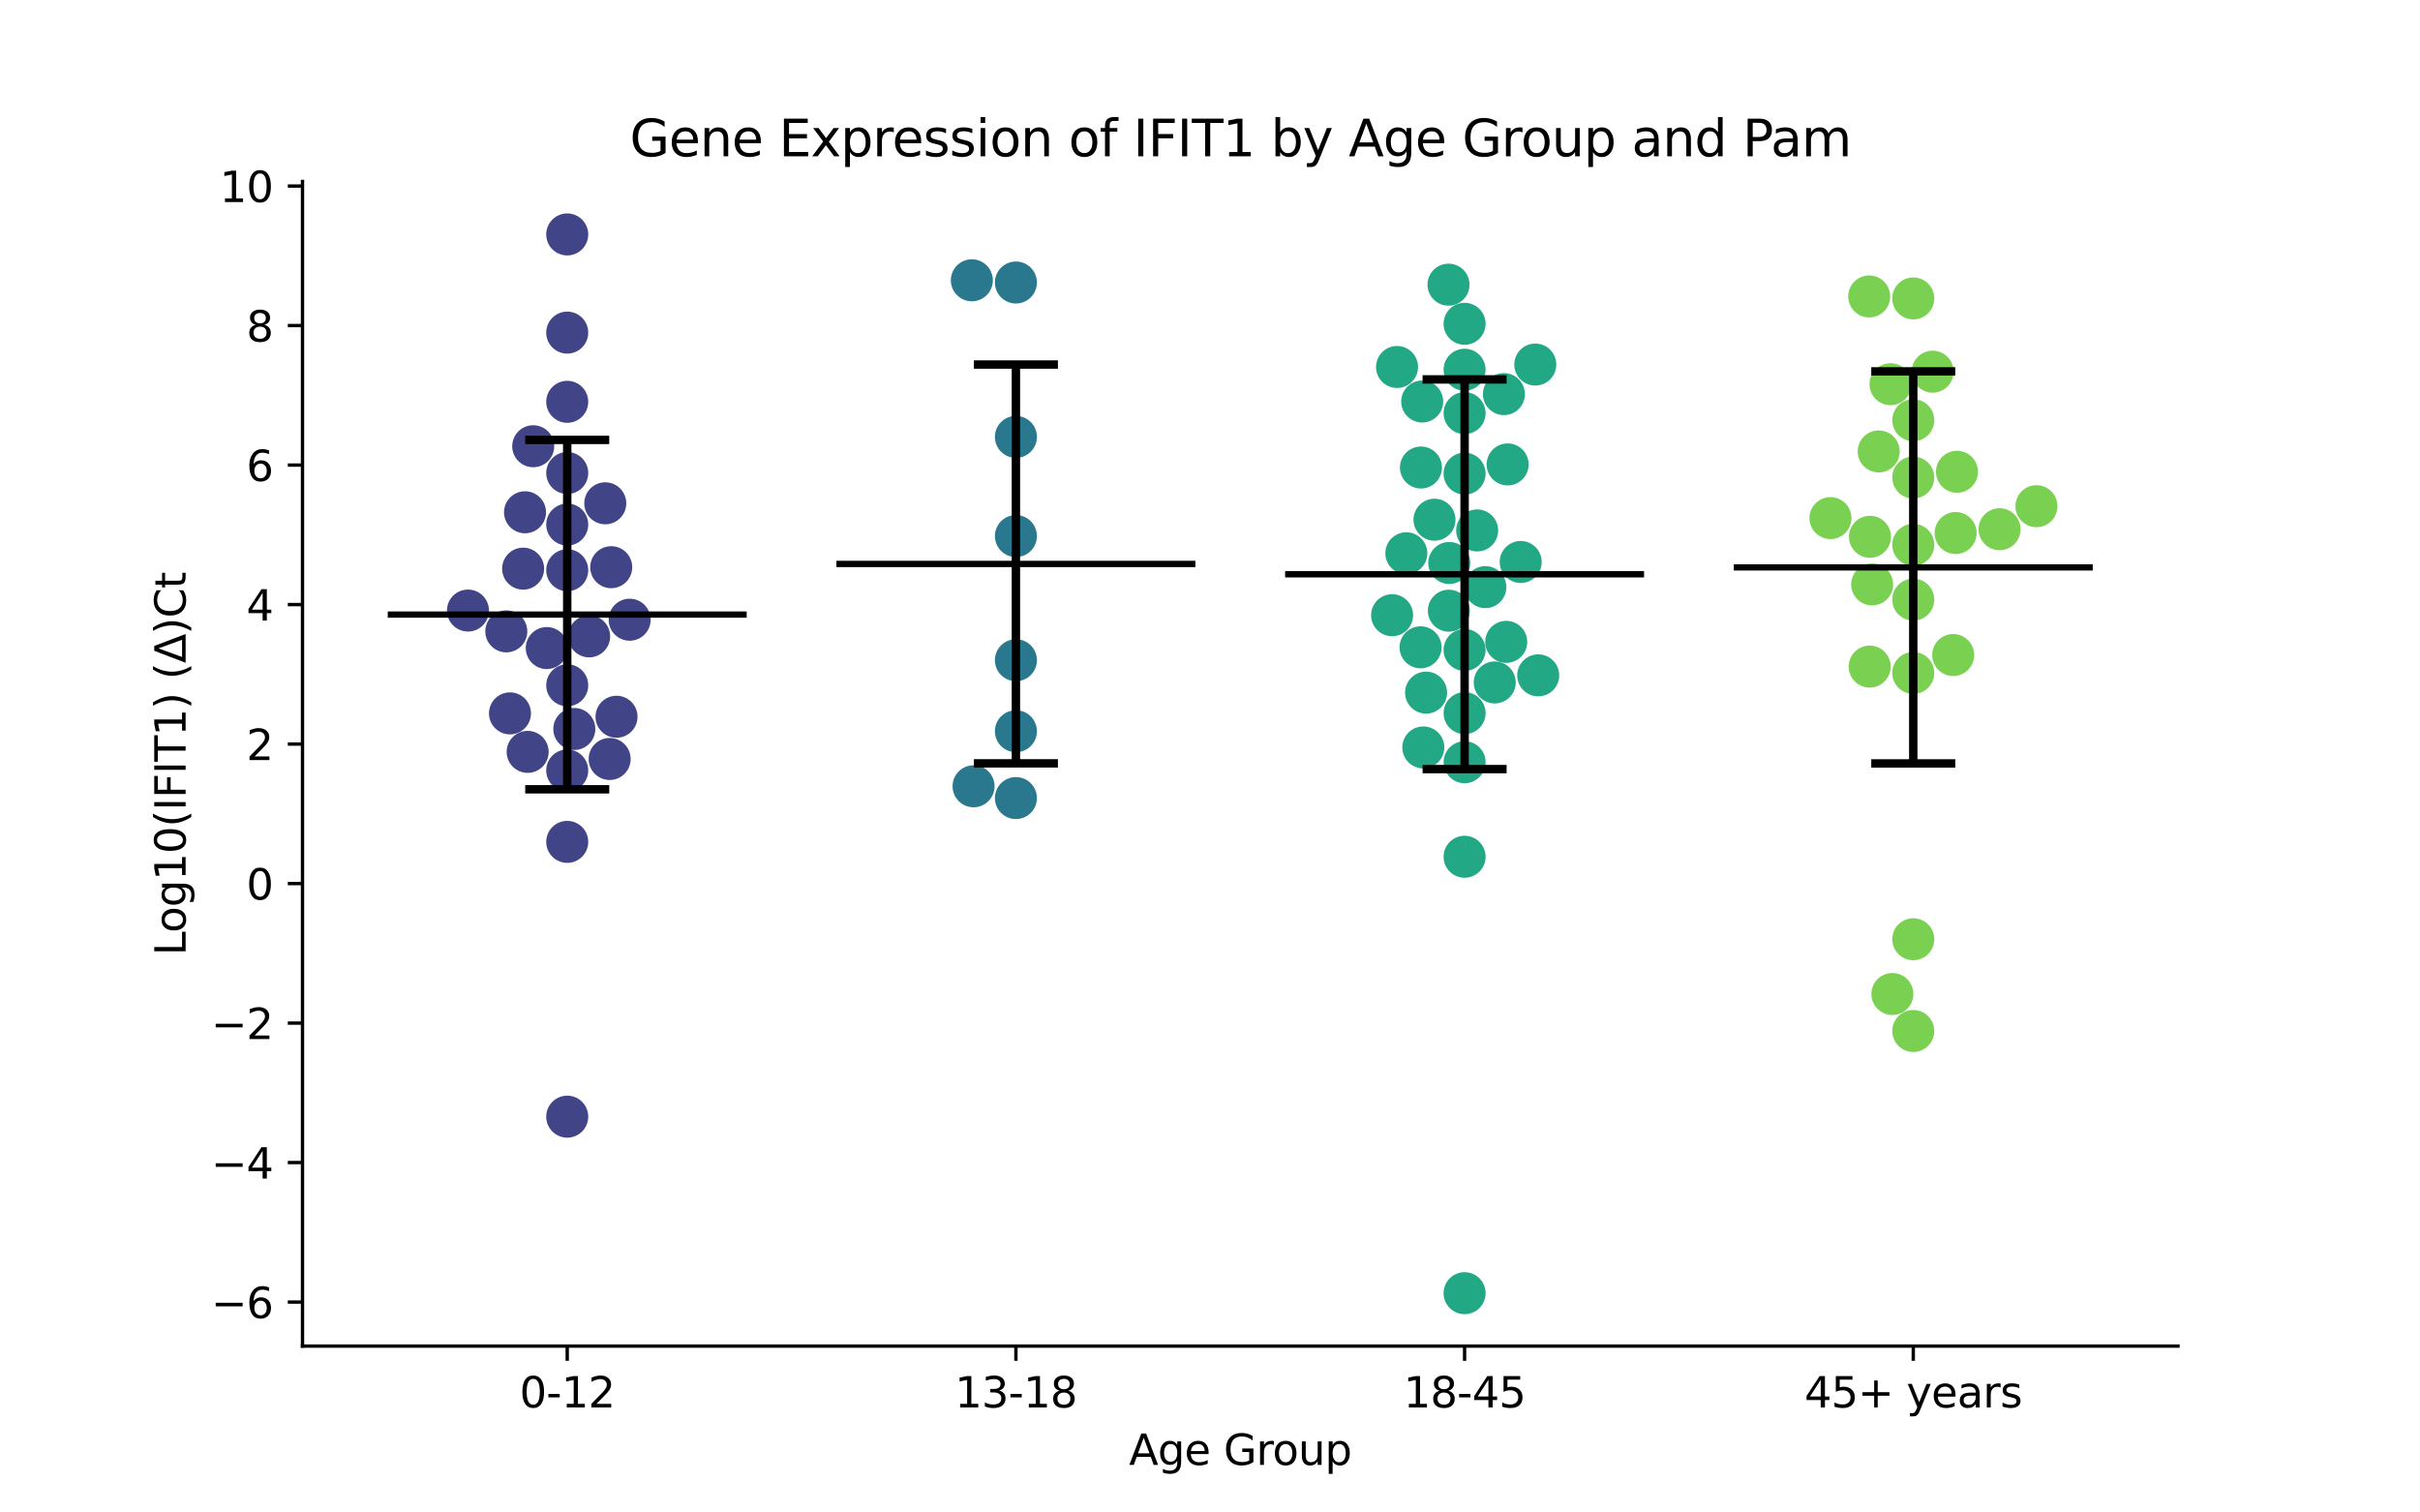 <?xml version="1.0" encoding="utf-8" standalone="no"?>
<!DOCTYPE svg PUBLIC "-//W3C//DTD SVG 1.1//EN"
  "http://www.w3.org/Graphics/SVG/1.1/DTD/svg11.dtd">
<svg xmlns:xlink="http://www.w3.org/1999/xlink" width="576pt" height="360pt" viewBox="0 0 576 360" xmlns="http://www.w3.org/2000/svg" version="1.1">
 <defs>
  <style type="text/css">*{stroke-linejoin: round; stroke-linecap: butt}</style>
 </defs>
 <g id="figure_1">
  <g id="patch_1">
   <path d="M 0 360 
L 576 360 
L 576 0 
L 0 0 
z
" style="fill: #ffffff"/>
  </g>
  <g id="axes_1">
   <g id="patch_2">
    <path d="M 72 320.4 
L 518.4 320.4 
L 518.4 43.2 
L 72 43.2 
z
" style="fill: #ffffff"/>
   </g>
   <g id="PathCollection_1">
    <defs>
     <path id="C0_0_eb5be0bd75" d="M 0 5 
C 1.326 5 2.598 4.473 3.536 3.536 
C 4.473 2.598 5 1.326 5 -0 
C 5 -1.326 4.473 -2.598 3.536 -3.536 
C 2.598 -4.473 1.326 -5 0 -5 
C -1.326 -5 -2.598 -4.473 -3.536 -3.536 
C -4.473 -2.598 -5 -1.326 -5 0 
C -5 1.326 -4.473 2.598 -3.536 3.536 
C -2.598 4.473 -1.326 5 0 5 
z
"/>
    </defs>
    <g clip-path="url(#pae07c36c32)">
     <use xlink:href="#C0_0_eb5be0bd75" x="135.009" y="55.8" style="fill: #414487"/>
    </g>
    <g clip-path="url(#pae07c36c32)">
     <use xlink:href="#C0_0_eb5be0bd75" x="126.916" y="106.213" style="fill: #414487"/>
    </g>
    <g clip-path="url(#pae07c36c32)">
     <use xlink:href="#C0_0_eb5be0bd75" x="149.867" y="147.505" style="fill: #414487"/>
    </g>
    <g clip-path="url(#pae07c36c32)">
     <use xlink:href="#C0_0_eb5be0bd75" x="125.59" y="178.96" style="fill: #414487"/>
    </g>
    <g clip-path="url(#pae07c36c32)">
     <use xlink:href="#C0_0_eb5be0bd75" x="120.506" y="150.277" style="fill: #414487"/>
    </g>
    <g clip-path="url(#pae07c36c32)">
     <use xlink:href="#C0_0_eb5be0bd75" x="135.009" y="95.64" style="fill: #414487"/>
    </g>
    <g clip-path="url(#pae07c36c32)">
     <use xlink:href="#C0_0_eb5be0bd75" x="144.066" y="119.795" style="fill: #414487"/>
    </g>
    <g clip-path="url(#pae07c36c32)">
     <use xlink:href="#C0_0_eb5be0bd75" x="135.009" y="265.786" style="fill: #414487"/>
    </g>
    <g clip-path="url(#pae07c36c32)">
     <use xlink:href="#C0_0_eb5be0bd75" x="135.009" y="163.112" style="fill: #414487"/>
    </g>
    <g clip-path="url(#pae07c36c32)">
     <use xlink:href="#C0_0_eb5be0bd75" x="130.141" y="154.251" style="fill: #414487"/>
    </g>
    <g clip-path="url(#pae07c36c32)">
     <use xlink:href="#C0_0_eb5be0bd75" x="145.482" y="135.004" style="fill: #414487"/>
    </g>
    <g clip-path="url(#pae07c36c32)">
     <use xlink:href="#C0_0_eb5be0bd75" x="136.696" y="173.511" style="fill: #414487"/>
    </g>
    <g clip-path="url(#pae07c36c32)">
     <use xlink:href="#C0_0_eb5be0bd75" x="135.009" y="112.586" style="fill: #414487"/>
    </g>
    <g clip-path="url(#pae07c36c32)">
     <use xlink:href="#C0_0_eb5be0bd75" x="135.009" y="135.721" style="fill: #414487"/>
    </g>
    <g clip-path="url(#pae07c36c32)">
     <use xlink:href="#C0_0_eb5be0bd75" x="121.382" y="169.798" style="fill: #414487"/>
    </g>
    <g clip-path="url(#pae07c36c32)">
     <use xlink:href="#C0_0_eb5be0bd75" x="124.516" y="135.35" style="fill: #414487"/>
    </g>
    <g clip-path="url(#pae07c36c32)">
     <use xlink:href="#C0_0_eb5be0bd75" x="124.966" y="121.934" style="fill: #414487"/>
    </g>
    <g clip-path="url(#pae07c36c32)">
     <use xlink:href="#C0_0_eb5be0bd75" x="146.741" y="170.598" style="fill: #414487"/>
    </g>
    <g clip-path="url(#pae07c36c32)">
     <use xlink:href="#C0_0_eb5be0bd75" x="135.009" y="124.855" style="fill: #414487"/>
    </g>
    <g clip-path="url(#pae07c36c32)">
     <use xlink:href="#C0_0_eb5be0bd75" x="111.383" y="145.326" style="fill: #414487"/>
    </g>
    <g clip-path="url(#pae07c36c32)">
     <use xlink:href="#C0_0_eb5be0bd75" x="135.009" y="200.383" style="fill: #414487"/>
    </g>
    <g clip-path="url(#pae07c36c32)">
     <use xlink:href="#C0_0_eb5be0bd75" x="140.226" y="151.467" style="fill: #414487"/>
    </g>
    <g clip-path="url(#pae07c36c32)">
     <use xlink:href="#C0_0_eb5be0bd75" x="145.11" y="180.653" style="fill: #414487"/>
    </g>
    <g clip-path="url(#pae07c36c32)">
     <use xlink:href="#C0_0_eb5be0bd75" x="135.009" y="183.381" style="fill: #414487"/>
    </g>
    <g clip-path="url(#pae07c36c32)">
     <use xlink:href="#C0_0_eb5be0bd75" x="135.009" y="79.168" style="fill: #414487"/>
    </g>
   </g>
   <g id="PathCollection_2">
    <defs>
     <path id="C1_0_bfa726b427" d="M 0 5 
C 1.326 5 2.598 4.473 3.536 3.536 
C 4.473 2.598 5 1.326 5 -0 
C 5 -1.326 4.473 -2.598 3.536 -3.536 
C 2.598 -4.473 1.326 -5 0 -5 
C -1.326 -5 -2.598 -4.473 -3.536 -3.536 
C -4.473 -2.598 -5 -1.326 -5 0 
C -5 1.326 -4.473 2.598 -3.536 3.536 
C -2.598 4.473 -1.326 5 0 5 
z
"/>
    </defs>
    <g clip-path="url(#pae07c36c32)">
     <use xlink:href="#C1_0_bfa726b427" x="241.803" y="174.047" style="fill: #2a788e"/>
    </g>
    <g clip-path="url(#pae07c36c32)">
     <use xlink:href="#C1_0_bfa726b427" x="241.803" y="127.593" style="fill: #2a788e"/>
    </g>
    <g clip-path="url(#pae07c36c32)">
     <use xlink:href="#C1_0_bfa726b427" x="241.803" y="157.141" style="fill: #2a788e"/>
    </g>
    <g clip-path="url(#pae07c36c32)">
     <use xlink:href="#C1_0_bfa726b427" x="231.317" y="66.717" style="fill: #2a788e"/>
    </g>
    <g clip-path="url(#pae07c36c32)">
     <use xlink:href="#C1_0_bfa726b427" x="231.726" y="187.148" style="fill: #2a788e"/>
    </g>
    <g clip-path="url(#pae07c36c32)">
     <use xlink:href="#C1_0_bfa726b427" x="241.803" y="189.958" style="fill: #2a788e"/>
    </g>
    <g clip-path="url(#pae07c36c32)">
     <use xlink:href="#C1_0_bfa726b427" x="241.803" y="67.244" style="fill: #2a788e"/>
    </g>
    <g clip-path="url(#pae07c36c32)">
     <use xlink:href="#C1_0_bfa726b427" x="241.803" y="103.988" style="fill: #2a788e"/>
    </g>
   </g>
   <g id="PathCollection_3">
    <defs>
     <path id="C2_0_81d9a8ca04" d="M 0 5 
C 1.326 5 2.598 4.473 3.536 3.536 
C 4.473 2.598 5 1.326 5 -0 
C 5 -1.326 4.473 -2.598 3.536 -3.536 
C 2.598 -4.473 1.326 -5 0 -5 
C -1.326 -5 -2.598 -4.473 -3.536 -3.536 
C -4.473 -2.598 -5 -1.326 -5 0 
C -5 1.326 -4.473 2.598 -3.536 3.536 
C -2.598 4.473 -1.326 5 0 5 
z
"/>
    </defs>
    <g clip-path="url(#pae07c36c32)">
     <use xlink:href="#C2_0_81d9a8ca04" x="338.507" y="95.567" style="fill: #22a884"/>
    </g>
    <g clip-path="url(#pae07c36c32)">
     <use xlink:href="#C2_0_81d9a8ca04" x="341.432" y="123.703" style="fill: #22a884"/>
    </g>
    <g clip-path="url(#pae07c36c32)">
     <use xlink:href="#C2_0_81d9a8ca04" x="358.504" y="152.778" style="fill: #22a884"/>
    </g>
    <g clip-path="url(#pae07c36c32)">
     <use xlink:href="#C2_0_81d9a8ca04" x="357.958" y="93.805" style="fill: #22a884"/>
    </g>
    <g clip-path="url(#pae07c36c32)">
     <use xlink:href="#C2_0_81d9a8ca04" x="365.421" y="86.77" style="fill: #22a884"/>
    </g>
    <g clip-path="url(#pae07c36c32)">
     <use xlink:href="#C2_0_81d9a8ca04" x="338.209" y="111.276" style="fill: #22a884"/>
    </g>
    <g clip-path="url(#pae07c36c32)">
     <use xlink:href="#C2_0_81d9a8ca04" x="353.541" y="139.746" style="fill: #22a884"/>
    </g>
    <g clip-path="url(#pae07c36c32)">
     <use xlink:href="#C2_0_81d9a8ca04" x="332.521" y="87.351" style="fill: #22a884"/>
    </g>
    <g clip-path="url(#pae07c36c32)">
     <use xlink:href="#C2_0_81d9a8ca04" x="344.769" y="67.756" style="fill: #22a884"/>
    </g>
    <g clip-path="url(#pae07c36c32)">
     <use xlink:href="#C2_0_81d9a8ca04" x="339.433" y="164.855" style="fill: #22a884"/>
    </g>
    <g clip-path="url(#pae07c36c32)">
     <use xlink:href="#C2_0_81d9a8ca04" x="338.77" y="177.904" style="fill: #22a884"/>
    </g>
    <g clip-path="url(#pae07c36c32)">
     <use xlink:href="#C2_0_81d9a8ca04" x="344.947" y="134.001" style="fill: #22a884"/>
    </g>
    <g clip-path="url(#pae07c36c32)">
     <use xlink:href="#C2_0_81d9a8ca04" x="361.954" y="133.762" style="fill: #22a884"/>
    </g>
    <g clip-path="url(#pae07c36c32)">
     <use xlink:href="#C2_0_81d9a8ca04" x="348.597" y="169.736" style="fill: #22a884"/>
    </g>
    <g clip-path="url(#pae07c36c32)">
     <use xlink:href="#C2_0_81d9a8ca04" x="358.843" y="110.544" style="fill: #22a884"/>
    </g>
    <g clip-path="url(#pae07c36c32)">
     <use xlink:href="#C2_0_81d9a8ca04" x="348.597" y="98.334" style="fill: #22a884"/>
    </g>
    <g clip-path="url(#pae07c36c32)">
     <use xlink:href="#C2_0_81d9a8ca04" x="348.597" y="181.427" style="fill: #22a884"/>
    </g>
    <g clip-path="url(#pae07c36c32)">
     <use xlink:href="#C2_0_81d9a8ca04" x="338.118" y="154.073" style="fill: #22a884"/>
    </g>
    <g clip-path="url(#pae07c36c32)">
     <use xlink:href="#C2_0_81d9a8ca04" x="351.585" y="126.252" style="fill: #22a884"/>
    </g>
    <g clip-path="url(#pae07c36c32)">
     <use xlink:href="#C2_0_81d9a8ca04" x="344.851" y="145.358" style="fill: #22a884"/>
    </g>
    <g clip-path="url(#pae07c36c32)">
     <use xlink:href="#C2_0_81d9a8ca04" x="331.342" y="146.434" style="fill: #22a884"/>
    </g>
    <g clip-path="url(#pae07c36c32)">
     <use xlink:href="#C2_0_81d9a8ca04" x="348.597" y="112.73" style="fill: #22a884"/>
    </g>
    <g clip-path="url(#pae07c36c32)">
     <use xlink:href="#C2_0_81d9a8ca04" x="348.597" y="88.004" style="fill: #22a884"/>
    </g>
    <g clip-path="url(#pae07c36c32)">
     <use xlink:href="#C2_0_81d9a8ca04" x="334.733" y="131.686" style="fill: #22a884"/>
    </g>
    <g clip-path="url(#pae07c36c32)">
     <use xlink:href="#C2_0_81d9a8ca04" x="348.597" y="154.7" style="fill: #22a884"/>
    </g>
    <g clip-path="url(#pae07c36c32)">
     <use xlink:href="#C2_0_81d9a8ca04" x="355.771" y="162.434" style="fill: #22a884"/>
    </g>
    <g clip-path="url(#pae07c36c32)">
     <use xlink:href="#C2_0_81d9a8ca04" x="348.597" y="307.8" style="fill: #22a884"/>
    </g>
    <g clip-path="url(#pae07c36c32)">
     <use xlink:href="#C2_0_81d9a8ca04" x="366.121" y="160.748" style="fill: #22a884"/>
    </g>
    <g clip-path="url(#pae07c36c32)">
     <use xlink:href="#C2_0_81d9a8ca04" x="348.597" y="77.068" style="fill: #22a884"/>
    </g>
    <g clip-path="url(#pae07c36c32)">
     <use xlink:href="#C2_0_81d9a8ca04" x="348.597" y="203.926" style="fill: #22a884"/>
    </g>
   </g>
   <g id="PathCollection_4">
    <defs>
     <path id="C3_0_d77ca4011f" d="M 0 5 
C 1.326 5 2.598 4.473 3.536 3.536 
C 4.473 2.598 5 1.326 5 -0 
C 5 -1.326 4.473 -2.598 3.536 -3.536 
C 2.598 -4.473 1.326 -5 0 -5 
C -1.326 -5 -2.598 -4.473 -3.536 -3.536 
C -4.473 -2.598 -5 -1.326 -5 0 
C -5 1.326 -4.473 2.598 -3.536 3.536 
C -2.598 4.473 -1.326 5 0 5 
z
"/>
    </defs>
    <g clip-path="url(#pae07c36c32)">
     <use xlink:href="#C3_0_d77ca4011f" x="455.391" y="71.031" style="fill: #7ad151"/>
    </g>
    <g clip-path="url(#pae07c36c32)">
     <use xlink:href="#C3_0_d77ca4011f" x="455.391" y="113.661" style="fill: #7ad151"/>
    </g>
    <g clip-path="url(#pae07c36c32)">
     <use xlink:href="#C3_0_d77ca4011f" x="475.928" y="125.966" style="fill: #7ad151"/>
    </g>
    <g clip-path="url(#pae07c36c32)">
     <use xlink:href="#C3_0_d77ca4011f" x="460.002" y="88.469" style="fill: #7ad151"/>
    </g>
    <g clip-path="url(#pae07c36c32)">
     <use xlink:href="#C3_0_d77ca4011f" x="455.391" y="100.018" style="fill: #7ad151"/>
    </g>
    <g clip-path="url(#pae07c36c32)">
     <use xlink:href="#C3_0_d77ca4011f" x="435.678" y="123.32" style="fill: #7ad151"/>
    </g>
    <g clip-path="url(#pae07c36c32)">
     <use xlink:href="#C3_0_d77ca4011f" x="445.602" y="139.1" style="fill: #7ad151"/>
    </g>
    <g clip-path="url(#pae07c36c32)">
     <use xlink:href="#C3_0_d77ca4011f" x="444.903" y="70.558" style="fill: #7ad151"/>
    </g>
    <g clip-path="url(#pae07c36c32)">
     <use xlink:href="#C3_0_d77ca4011f" x="465.471" y="126.873" style="fill: #7ad151"/>
    </g>
    <g clip-path="url(#pae07c36c32)">
     <use xlink:href="#C3_0_d77ca4011f" x="484.71" y="120.485" style="fill: #7ad151"/>
    </g>
    <g clip-path="url(#pae07c36c32)">
     <use xlink:href="#C3_0_d77ca4011f" x="464.888" y="155.912" style="fill: #7ad151"/>
    </g>
    <g clip-path="url(#pae07c36c32)">
     <use xlink:href="#C3_0_d77ca4011f" x="449.979" y="91.449" style="fill: #7ad151"/>
    </g>
    <g clip-path="url(#pae07c36c32)">
     <use xlink:href="#C3_0_d77ca4011f" x="465.793" y="112.292" style="fill: #7ad151"/>
    </g>
    <g clip-path="url(#pae07c36c32)">
     <use xlink:href="#C3_0_d77ca4011f" x="445.013" y="158.662" style="fill: #7ad151"/>
    </g>
    <g clip-path="url(#pae07c36c32)">
     <use xlink:href="#C3_0_d77ca4011f" x="447.165" y="107.447" style="fill: #7ad151"/>
    </g>
    <g clip-path="url(#pae07c36c32)">
     <use xlink:href="#C3_0_d77ca4011f" x="455.391" y="160.178" style="fill: #7ad151"/>
    </g>
    <g clip-path="url(#pae07c36c32)">
     <use xlink:href="#C3_0_d77ca4011f" x="455.391" y="142.716" style="fill: #7ad151"/>
    </g>
    <g clip-path="url(#pae07c36c32)">
     <use xlink:href="#C3_0_d77ca4011f" x="450.416" y="236.591" style="fill: #7ad151"/>
    </g>
    <g clip-path="url(#pae07c36c32)">
     <use xlink:href="#C3_0_d77ca4011f" x="455.391" y="129.674" style="fill: #7ad151"/>
    </g>
    <g clip-path="url(#pae07c36c32)">
     <use xlink:href="#C3_0_d77ca4011f" x="455.391" y="245.397" style="fill: #7ad151"/>
    </g>
    <g clip-path="url(#pae07c36c32)">
     <use xlink:href="#C3_0_d77ca4011f" x="445.085" y="127.764" style="fill: #7ad151"/>
    </g>
    <g clip-path="url(#pae07c36c32)">
     <use xlink:href="#C3_0_d77ca4011f" x="455.391" y="223.552" style="fill: #7ad151"/>
    </g>
   </g>
   <g id="matplotlib.axis_1">
    <g id="xtick_1">
     <g id="line2d_1">
      <defs>
       <path id="m4e28b9ece3" d="M 0 0 
L 0 3.5 
" style="stroke: #000000; stroke-width: 0.8"/>
      </defs>
      <g>
       <use xlink:href="#m4e28b9ece3" x="135.009" y="320.4" style="stroke: #000000; stroke-width: 0.8"/>
      </g>
     </g>
     <g id="text_1">
      <!-- 0-12 -->
      <g transform="translate(123.661 334.998) scale(0.1 -0.1)">
       <defs>
        <path id="DejaVuSans-30" d="M 2034 4250 
Q 1547 4250 1301 3770 
Q 1056 3291 1056 2328 
Q 1056 1369 1301 889 
Q 1547 409 2034 409 
Q 2525 409 2770 889 
Q 3016 1369 3016 2328 
Q 3016 3291 2770 3770 
Q 2525 4250 2034 4250 
z
M 2034 4750 
Q 2819 4750 3233 4129 
Q 3647 3509 3647 2328 
Q 3647 1150 3233 529 
Q 2819 -91 2034 -91 
Q 1250 -91 836 529 
Q 422 1150 422 2328 
Q 422 3509 836 4129 
Q 1250 4750 2034 4750 
z
" transform="scale(0.016)"/>
        <path id="DejaVuSans-2d" d="M 313 2009 
L 1997 2009 
L 1997 1497 
L 313 1497 
L 313 2009 
z
" transform="scale(0.016)"/>
        <path id="DejaVuSans-31" d="M 794 531 
L 1825 531 
L 1825 4091 
L 703 3866 
L 703 4441 
L 1819 4666 
L 2450 4666 
L 2450 531 
L 3481 531 
L 3481 0 
L 794 0 
L 794 531 
z
" transform="scale(0.016)"/>
        <path id="DejaVuSans-32" d="M 1228 531 
L 3431 531 
L 3431 0 
L 469 0 
L 469 531 
Q 828 903 1448 1529 
Q 2069 2156 2228 2338 
Q 2531 2678 2651 2914 
Q 2772 3150 2772 3378 
Q 2772 3750 2511 3984 
Q 2250 4219 1831 4219 
Q 1534 4219 1204 4116 
Q 875 4013 500 3803 
L 500 4441 
Q 881 4594 1212 4672 
Q 1544 4750 1819 4750 
Q 2544 4750 2975 4387 
Q 3406 4025 3406 3419 
Q 3406 3131 3298 2873 
Q 3191 2616 2906 2266 
Q 2828 2175 2409 1742 
Q 1991 1309 1228 531 
z
" transform="scale(0.016)"/>
       </defs>
       <use xlink:href="#DejaVuSans-30"/>
       <use xlink:href="#DejaVuSans-2d" x="63.623"/>
       <use xlink:href="#DejaVuSans-31" x="99.707"/>
       <use xlink:href="#DejaVuSans-32" x="163.33"/>
      </g>
     </g>
    </g>
    <g id="xtick_2">
     <g id="line2d_2">
      <g>
       <use xlink:href="#m4e28b9ece3" x="241.803" y="320.4" style="stroke: #000000; stroke-width: 0.8"/>
      </g>
     </g>
     <g id="text_2">
      <!-- 13-18 -->
      <g transform="translate(227.274 334.998) scale(0.1 -0.1)">
       <defs>
        <path id="DejaVuSans-33" d="M 2597 2516 
Q 3050 2419 3304 2112 
Q 3559 1806 3559 1356 
Q 3559 666 3084 287 
Q 2609 -91 1734 -91 
Q 1441 -91 1130 -33 
Q 819 25 488 141 
L 488 750 
Q 750 597 1062 519 
Q 1375 441 1716 441 
Q 2309 441 2620 675 
Q 2931 909 2931 1356 
Q 2931 1769 2642 2001 
Q 2353 2234 1838 2234 
L 1294 2234 
L 1294 2753 
L 1863 2753 
Q 2328 2753 2575 2939 
Q 2822 3125 2822 3475 
Q 2822 3834 2567 4026 
Q 2313 4219 1838 4219 
Q 1578 4219 1281 4162 
Q 984 4106 628 3988 
L 628 4550 
Q 988 4650 1302 4700 
Q 1616 4750 1894 4750 
Q 2613 4750 3031 4423 
Q 3450 4097 3450 3541 
Q 3450 3153 3228 2886 
Q 3006 2619 2597 2516 
z
" transform="scale(0.016)"/>
        <path id="DejaVuSans-38" d="M 2034 2216 
Q 1584 2216 1326 1975 
Q 1069 1734 1069 1313 
Q 1069 891 1326 650 
Q 1584 409 2034 409 
Q 2484 409 2743 651 
Q 3003 894 3003 1313 
Q 3003 1734 2745 1975 
Q 2488 2216 2034 2216 
z
M 1403 2484 
Q 997 2584 770 2862 
Q 544 3141 544 3541 
Q 544 4100 942 4425 
Q 1341 4750 2034 4750 
Q 2731 4750 3128 4425 
Q 3525 4100 3525 3541 
Q 3525 3141 3298 2862 
Q 3072 2584 2669 2484 
Q 3125 2378 3379 2068 
Q 3634 1759 3634 1313 
Q 3634 634 3220 271 
Q 2806 -91 2034 -91 
Q 1263 -91 848 271 
Q 434 634 434 1313 
Q 434 1759 690 2068 
Q 947 2378 1403 2484 
z
M 1172 3481 
Q 1172 3119 1398 2916 
Q 1625 2713 2034 2713 
Q 2441 2713 2670 2916 
Q 2900 3119 2900 3481 
Q 2900 3844 2670 4047 
Q 2441 4250 2034 4250 
Q 1625 4250 1398 4047 
Q 1172 3844 1172 3481 
z
" transform="scale(0.016)"/>
       </defs>
       <use xlink:href="#DejaVuSans-31"/>
       <use xlink:href="#DejaVuSans-33" x="63.623"/>
       <use xlink:href="#DejaVuSans-2d" x="127.246"/>
       <use xlink:href="#DejaVuSans-31" x="163.33"/>
       <use xlink:href="#DejaVuSans-38" x="226.953"/>
      </g>
     </g>
    </g>
    <g id="xtick_3">
     <g id="line2d_3">
      <g>
       <use xlink:href="#m4e28b9ece3" x="348.597" y="320.4" style="stroke: #000000; stroke-width: 0.8"/>
      </g>
     </g>
     <g id="text_3">
      <!-- 18-45 -->
      <g transform="translate(334.068 334.998) scale(0.1 -0.1)">
       <defs>
        <path id="DejaVuSans-34" d="M 2419 4116 
L 825 1625 
L 2419 1625 
L 2419 4116 
z
M 2253 4666 
L 3047 4666 
L 3047 1625 
L 3713 1625 
L 3713 1100 
L 3047 1100 
L 3047 0 
L 2419 0 
L 2419 1100 
L 313 1100 
L 313 1709 
L 2253 4666 
z
" transform="scale(0.016)"/>
        <path id="DejaVuSans-35" d="M 691 4666 
L 3169 4666 
L 3169 4134 
L 1269 4134 
L 1269 2991 
Q 1406 3038 1543 3061 
Q 1681 3084 1819 3084 
Q 2600 3084 3056 2656 
Q 3513 2228 3513 1497 
Q 3513 744 3044 326 
Q 2575 -91 1722 -91 
Q 1428 -91 1123 -41 
Q 819 9 494 109 
L 494 744 
Q 775 591 1075 516 
Q 1375 441 1709 441 
Q 2250 441 2565 725 
Q 2881 1009 2881 1497 
Q 2881 1984 2565 2268 
Q 2250 2553 1709 2553 
Q 1456 2553 1204 2497 
Q 953 2441 691 2322 
L 691 4666 
z
" transform="scale(0.016)"/>
       </defs>
       <use xlink:href="#DejaVuSans-31"/>
       <use xlink:href="#DejaVuSans-38" x="63.623"/>
       <use xlink:href="#DejaVuSans-2d" x="127.246"/>
       <use xlink:href="#DejaVuSans-34" x="163.33"/>
       <use xlink:href="#DejaVuSans-35" x="226.953"/>
      </g>
     </g>
    </g>
    <g id="xtick_4">
     <g id="line2d_4">
      <g>
       <use xlink:href="#m4e28b9ece3" x="455.391" y="320.4" style="stroke: #000000; stroke-width: 0.8"/>
      </g>
     </g>
     <g id="text_4">
      <!-- 45+ years -->
      <g transform="translate(429.49 334.998) scale(0.1 -0.1)">
       <defs>
        <path id="DejaVuSans-2b" d="M 2944 4013 
L 2944 2272 
L 4684 2272 
L 4684 1741 
L 2944 1741 
L 2944 0 
L 2419 0 
L 2419 1741 
L 678 1741 
L 678 2272 
L 2419 2272 
L 2419 4013 
L 2944 4013 
z
" transform="scale(0.016)"/>
        <path id="DejaVuSans-20" transform="scale(0.016)"/>
        <path id="DejaVuSans-79" d="M 2059 -325 
Q 1816 -950 1584 -1140 
Q 1353 -1331 966 -1331 
L 506 -1331 
L 506 -850 
L 844 -850 
Q 1081 -850 1212 -737 
Q 1344 -625 1503 -206 
L 1606 56 
L 191 3500 
L 800 3500 
L 1894 763 
L 2988 3500 
L 3597 3500 
L 2059 -325 
z
" transform="scale(0.016)"/>
        <path id="DejaVuSans-65" d="M 3597 1894 
L 3597 1613 
L 953 1613 
Q 991 1019 1311 708 
Q 1631 397 2203 397 
Q 2534 397 2845 478 
Q 3156 559 3463 722 
L 3463 178 
Q 3153 47 2828 -22 
Q 2503 -91 2169 -91 
Q 1331 -91 842 396 
Q 353 884 353 1716 
Q 353 2575 817 3079 
Q 1281 3584 2069 3584 
Q 2775 3584 3186 3129 
Q 3597 2675 3597 1894 
z
M 3022 2063 
Q 3016 2534 2758 2815 
Q 2500 3097 2075 3097 
Q 1594 3097 1305 2825 
Q 1016 2553 972 2059 
L 3022 2063 
z
" transform="scale(0.016)"/>
        <path id="DejaVuSans-61" d="M 2194 1759 
Q 1497 1759 1228 1600 
Q 959 1441 959 1056 
Q 959 750 1161 570 
Q 1363 391 1709 391 
Q 2188 391 2477 730 
Q 2766 1069 2766 1631 
L 2766 1759 
L 2194 1759 
z
M 3341 1997 
L 3341 0 
L 2766 0 
L 2766 531 
Q 2569 213 2275 61 
Q 1981 -91 1556 -91 
Q 1019 -91 701 211 
Q 384 513 384 1019 
Q 384 1609 779 1909 
Q 1175 2209 1959 2209 
L 2766 2209 
L 2766 2266 
Q 2766 2663 2505 2880 
Q 2244 3097 1772 3097 
Q 1472 3097 1187 3025 
Q 903 2953 641 2809 
L 641 3341 
Q 956 3463 1253 3523 
Q 1550 3584 1831 3584 
Q 2591 3584 2966 3190 
Q 3341 2797 3341 1997 
z
" transform="scale(0.016)"/>
        <path id="DejaVuSans-72" d="M 2631 2963 
Q 2534 3019 2420 3045 
Q 2306 3072 2169 3072 
Q 1681 3072 1420 2755 
Q 1159 2438 1159 1844 
L 1159 0 
L 581 0 
L 581 3500 
L 1159 3500 
L 1159 2956 
Q 1341 3275 1631 3429 
Q 1922 3584 2338 3584 
Q 2397 3584 2469 3576 
Q 2541 3569 2628 3553 
L 2631 2963 
z
" transform="scale(0.016)"/>
        <path id="DejaVuSans-73" d="M 2834 3397 
L 2834 2853 
Q 2591 2978 2328 3040 
Q 2066 3103 1784 3103 
Q 1356 3103 1142 2972 
Q 928 2841 928 2578 
Q 928 2378 1081 2264 
Q 1234 2150 1697 2047 
L 1894 2003 
Q 2506 1872 2764 1633 
Q 3022 1394 3022 966 
Q 3022 478 2636 193 
Q 2250 -91 1575 -91 
Q 1294 -91 989 -36 
Q 684 19 347 128 
L 347 722 
Q 666 556 975 473 
Q 1284 391 1588 391 
Q 1994 391 2212 530 
Q 2431 669 2431 922 
Q 2431 1156 2273 1281 
Q 2116 1406 1581 1522 
L 1381 1569 
Q 847 1681 609 1914 
Q 372 2147 372 2553 
Q 372 3047 722 3315 
Q 1072 3584 1716 3584 
Q 2034 3584 2315 3537 
Q 2597 3491 2834 3397 
z
" transform="scale(0.016)"/>
       </defs>
       <use xlink:href="#DejaVuSans-34"/>
       <use xlink:href="#DejaVuSans-35" x="63.623"/>
       <use xlink:href="#DejaVuSans-2b" x="127.246"/>
       <use xlink:href="#DejaVuSans-20" x="211.035"/>
       <use xlink:href="#DejaVuSans-79" x="242.822"/>
       <use xlink:href="#DejaVuSans-65" x="302.002"/>
       <use xlink:href="#DejaVuSans-61" x="363.525"/>
       <use xlink:href="#DejaVuSans-72" x="424.805"/>
       <use xlink:href="#DejaVuSans-73" x="465.918"/>
      </g>
     </g>
    </g>
    <g id="text_5">
     <!-- Age Group -->
     <g transform="translate(268.72 348.677) scale(0.1 -0.1)">
      <defs>
       <path id="DejaVuSans-41" d="M 2188 4044 
L 1331 1722 
L 3047 1722 
L 2188 4044 
z
M 1831 4666 
L 2547 4666 
L 4325 0 
L 3669 0 
L 3244 1197 
L 1141 1197 
L 716 0 
L 50 0 
L 1831 4666 
z
" transform="scale(0.016)"/>
       <path id="DejaVuSans-67" d="M 2906 1791 
Q 2906 2416 2648 2759 
Q 2391 3103 1925 3103 
Q 1463 3103 1205 2759 
Q 947 2416 947 1791 
Q 947 1169 1205 825 
Q 1463 481 1925 481 
Q 2391 481 2648 825 
Q 2906 1169 2906 1791 
z
M 3481 434 
Q 3481 -459 3084 -895 
Q 2688 -1331 1869 -1331 
Q 1566 -1331 1297 -1286 
Q 1028 -1241 775 -1147 
L 775 -588 
Q 1028 -725 1275 -790 
Q 1522 -856 1778 -856 
Q 2344 -856 2625 -561 
Q 2906 -266 2906 331 
L 2906 616 
Q 2728 306 2450 153 
Q 2172 0 1784 0 
Q 1141 0 747 490 
Q 353 981 353 1791 
Q 353 2603 747 3093 
Q 1141 3584 1784 3584 
Q 2172 3584 2450 3431 
Q 2728 3278 2906 2969 
L 2906 3500 
L 3481 3500 
L 3481 434 
z
" transform="scale(0.016)"/>
       <path id="DejaVuSans-47" d="M 3809 666 
L 3809 1919 
L 2778 1919 
L 2778 2438 
L 4434 2438 
L 4434 434 
Q 4069 175 3628 42 
Q 3188 -91 2688 -91 
Q 1594 -91 976 548 
Q 359 1188 359 2328 
Q 359 3472 976 4111 
Q 1594 4750 2688 4750 
Q 3144 4750 3555 4637 
Q 3966 4525 4313 4306 
L 4313 3634 
Q 3963 3931 3569 4081 
Q 3175 4231 2741 4231 
Q 1884 4231 1454 3753 
Q 1025 3275 1025 2328 
Q 1025 1384 1454 906 
Q 1884 428 2741 428 
Q 3075 428 3337 486 
Q 3600 544 3809 666 
z
" transform="scale(0.016)"/>
       <path id="DejaVuSans-6f" d="M 1959 3097 
Q 1497 3097 1228 2736 
Q 959 2375 959 1747 
Q 959 1119 1226 758 
Q 1494 397 1959 397 
Q 2419 397 2687 759 
Q 2956 1122 2956 1747 
Q 2956 2369 2687 2733 
Q 2419 3097 1959 3097 
z
M 1959 3584 
Q 2709 3584 3137 3096 
Q 3566 2609 3566 1747 
Q 3566 888 3137 398 
Q 2709 -91 1959 -91 
Q 1206 -91 779 398 
Q 353 888 353 1747 
Q 353 2609 779 3096 
Q 1206 3584 1959 3584 
z
" transform="scale(0.016)"/>
       <path id="DejaVuSans-75" d="M 544 1381 
L 544 3500 
L 1119 3500 
L 1119 1403 
Q 1119 906 1312 657 
Q 1506 409 1894 409 
Q 2359 409 2629 706 
Q 2900 1003 2900 1516 
L 2900 3500 
L 3475 3500 
L 3475 0 
L 2900 0 
L 2900 538 
Q 2691 219 2414 64 
Q 2138 -91 1772 -91 
Q 1169 -91 856 284 
Q 544 659 544 1381 
z
M 1991 3584 
L 1991 3584 
z
" transform="scale(0.016)"/>
       <path id="DejaVuSans-70" d="M 1159 525 
L 1159 -1331 
L 581 -1331 
L 581 3500 
L 1159 3500 
L 1159 2969 
Q 1341 3281 1617 3432 
Q 1894 3584 2278 3584 
Q 2916 3584 3314 3078 
Q 3713 2572 3713 1747 
Q 3713 922 3314 415 
Q 2916 -91 2278 -91 
Q 1894 -91 1617 61 
Q 1341 213 1159 525 
z
M 3116 1747 
Q 3116 2381 2855 2742 
Q 2594 3103 2138 3103 
Q 1681 3103 1420 2742 
Q 1159 2381 1159 1747 
Q 1159 1113 1420 752 
Q 1681 391 2138 391 
Q 2594 391 2855 752 
Q 3116 1113 3116 1747 
z
" transform="scale(0.016)"/>
      </defs>
      <use xlink:href="#DejaVuSans-41"/>
      <use xlink:href="#DejaVuSans-67" x="68.408"/>
      <use xlink:href="#DejaVuSans-65" x="131.885"/>
      <use xlink:href="#DejaVuSans-20" x="193.408"/>
      <use xlink:href="#DejaVuSans-47" x="225.195"/>
      <use xlink:href="#DejaVuSans-72" x="302.686"/>
      <use xlink:href="#DejaVuSans-6f" x="341.549"/>
      <use xlink:href="#DejaVuSans-75" x="402.73"/>
      <use xlink:href="#DejaVuSans-70" x="466.109"/>
     </g>
    </g>
   </g>
   <g id="matplotlib.axis_2">
    <g id="ytick_1">
     <g id="line2d_5">
      <defs>
       <path id="mb8264ca929" d="M 0 0 
L -3.5 0 
" style="stroke: #000000; stroke-width: 0.8"/>
      </defs>
      <g>
       <use xlink:href="#mb8264ca929" x="72" y="309.921" style="stroke: #000000; stroke-width: 0.8"/>
      </g>
     </g>
     <g id="text_6">
      <!-- −6 -->
      <g transform="translate(50.258 313.72) scale(0.1 -0.1)">
       <defs>
        <path id="DejaVuSans-2212" d="M 678 2272 
L 4684 2272 
L 4684 1741 
L 678 1741 
L 678 2272 
z
" transform="scale(0.016)"/>
        <path id="DejaVuSans-36" d="M 2113 2584 
Q 1688 2584 1439 2293 
Q 1191 2003 1191 1497 
Q 1191 994 1439 701 
Q 1688 409 2113 409 
Q 2538 409 2786 701 
Q 3034 994 3034 1497 
Q 3034 2003 2786 2293 
Q 2538 2584 2113 2584 
z
M 3366 4563 
L 3366 3988 
Q 3128 4100 2886 4159 
Q 2644 4219 2406 4219 
Q 1781 4219 1451 3797 
Q 1122 3375 1075 2522 
Q 1259 2794 1537 2939 
Q 1816 3084 2150 3084 
Q 2853 3084 3261 2657 
Q 3669 2231 3669 1497 
Q 3669 778 3244 343 
Q 2819 -91 2113 -91 
Q 1303 -91 875 529 
Q 447 1150 447 2328 
Q 447 3434 972 4092 
Q 1497 4750 2381 4750 
Q 2619 4750 2861 4703 
Q 3103 4656 3366 4563 
z
" transform="scale(0.016)"/>
       </defs>
       <use xlink:href="#DejaVuSans-2212"/>
       <use xlink:href="#DejaVuSans-36" x="83.789"/>
      </g>
     </g>
    </g>
    <g id="ytick_2">
     <g id="line2d_6">
      <g>
       <use xlink:href="#mb8264ca929" x="72" y="276.716" style="stroke: #000000; stroke-width: 0.8"/>
      </g>
     </g>
     <g id="text_7">
      <!-- −4 -->
      <g transform="translate(50.258 280.516) scale(0.1 -0.1)">
       <use xlink:href="#DejaVuSans-2212"/>
       <use xlink:href="#DejaVuSans-34" x="83.789"/>
      </g>
     </g>
    </g>
    <g id="ytick_3">
     <g id="line2d_7">
      <g>
       <use xlink:href="#mb8264ca929" x="72" y="243.512" style="stroke: #000000; stroke-width: 0.8"/>
      </g>
     </g>
     <g id="text_8">
      <!-- −2 -->
      <g transform="translate(50.258 247.312) scale(0.1 -0.1)">
       <use xlink:href="#DejaVuSans-2212"/>
       <use xlink:href="#DejaVuSans-32" x="83.789"/>
      </g>
     </g>
    </g>
    <g id="ytick_4">
     <g id="line2d_8">
      <g>
       <use xlink:href="#mb8264ca929" x="72" y="210.308" style="stroke: #000000; stroke-width: 0.8"/>
      </g>
     </g>
     <g id="text_9">
      <!-- 0 -->
      <g transform="translate(58.638 214.108) scale(0.1 -0.1)">
       <use xlink:href="#DejaVuSans-30"/>
      </g>
     </g>
    </g>
    <g id="ytick_5">
     <g id="line2d_9">
      <g>
       <use xlink:href="#mb8264ca929" x="72" y="177.104" style="stroke: #000000; stroke-width: 0.8"/>
      </g>
     </g>
     <g id="text_10">
      <!-- 2 -->
      <g transform="translate(58.638 180.903) scale(0.1 -0.1)">
       <use xlink:href="#DejaVuSans-32"/>
      </g>
     </g>
    </g>
    <g id="ytick_6">
     <g id="line2d_10">
      <g>
       <use xlink:href="#mb8264ca929" x="72" y="143.9" style="stroke: #000000; stroke-width: 0.8"/>
      </g>
     </g>
     <g id="text_11">
      <!-- 4 -->
      <g transform="translate(58.638 147.699) scale(0.1 -0.1)">
       <use xlink:href="#DejaVuSans-34"/>
      </g>
     </g>
    </g>
    <g id="ytick_7">
     <g id="line2d_11">
      <g>
       <use xlink:href="#mb8264ca929" x="72" y="110.696" style="stroke: #000000; stroke-width: 0.8"/>
      </g>
     </g>
     <g id="text_12">
      <!-- 6 -->
      <g transform="translate(58.638 114.495) scale(0.1 -0.1)">
       <use xlink:href="#DejaVuSans-36"/>
      </g>
     </g>
    </g>
    <g id="ytick_8">
     <g id="line2d_12">
      <g>
       <use xlink:href="#mb8264ca929" x="72" y="77.492" style="stroke: #000000; stroke-width: 0.8"/>
      </g>
     </g>
     <g id="text_13">
      <!-- 8 -->
      <g transform="translate(58.638 81.291) scale(0.1 -0.1)">
       <use xlink:href="#DejaVuSans-38"/>
      </g>
     </g>
    </g>
    <g id="ytick_9">
     <g id="line2d_13">
      <g>
       <use xlink:href="#mb8264ca929" x="72" y="44.288" style="stroke: #000000; stroke-width: 0.8"/>
      </g>
     </g>
     <g id="text_14">
      <!-- 10 -->
      <g transform="translate(52.275 48.087) scale(0.1 -0.1)">
       <use xlink:href="#DejaVuSans-31"/>
       <use xlink:href="#DejaVuSans-30" x="63.623"/>
      </g>
     </g>
    </g>
    <g id="text_15">
     <!-- Log10(IFIT1) (Δ)Ct -->
     <g transform="translate(44.178 227.42) rotate(-90) scale(0.1 -0.1)">
      <defs>
       <path id="DejaVuSans-4c" d="M 628 4666 
L 1259 4666 
L 1259 531 
L 3531 531 
L 3531 0 
L 628 0 
L 628 4666 
z
" transform="scale(0.016)"/>
       <path id="DejaVuSans-28" d="M 1984 4856 
Q 1566 4138 1362 3434 
Q 1159 2731 1159 2009 
Q 1159 1288 1364 580 
Q 1569 -128 1984 -844 
L 1484 -844 
Q 1016 -109 783 600 
Q 550 1309 550 2009 
Q 550 2706 781 3412 
Q 1013 4119 1484 4856 
L 1984 4856 
z
" transform="scale(0.016)"/>
       <path id="DejaVuSans-49" d="M 628 4666 
L 1259 4666 
L 1259 0 
L 628 0 
L 628 4666 
z
" transform="scale(0.016)"/>
       <path id="DejaVuSans-46" d="M 628 4666 
L 3309 4666 
L 3309 4134 
L 1259 4134 
L 1259 2759 
L 3109 2759 
L 3109 2228 
L 1259 2228 
L 1259 0 
L 628 0 
L 628 4666 
z
" transform="scale(0.016)"/>
       <path id="DejaVuSans-54" d="M -19 4666 
L 3928 4666 
L 3928 4134 
L 2272 4134 
L 2272 0 
L 1638 0 
L 1638 4134 
L -19 4134 
L -19 4666 
z
" transform="scale(0.016)"/>
       <path id="DejaVuSans-29" d="M 513 4856 
L 1013 4856 
Q 1481 4119 1714 3412 
Q 1947 2706 1947 2009 
Q 1947 1309 1714 600 
Q 1481 -109 1013 -844 
L 513 -844 
Q 928 -128 1133 580 
Q 1338 1288 1338 2009 
Q 1338 2731 1133 3434 
Q 928 4138 513 4856 
z
" transform="scale(0.016)"/>
       <path id="DejaVuSans-394" d="M 2188 4044 
L 906 525 
L 3472 525 
L 2188 4044 
z
M 50 0 
L 1831 4666 
L 2547 4666 
L 4325 0 
L 50 0 
z
" transform="scale(0.016)"/>
       <path id="DejaVuSans-43" d="M 4122 4306 
L 4122 3641 
Q 3803 3938 3442 4084 
Q 3081 4231 2675 4231 
Q 1875 4231 1450 3742 
Q 1025 3253 1025 2328 
Q 1025 1406 1450 917 
Q 1875 428 2675 428 
Q 3081 428 3442 575 
Q 3803 722 4122 1019 
L 4122 359 
Q 3791 134 3420 21 
Q 3050 -91 2638 -91 
Q 1578 -91 968 557 
Q 359 1206 359 2328 
Q 359 3453 968 4101 
Q 1578 4750 2638 4750 
Q 3056 4750 3426 4639 
Q 3797 4528 4122 4306 
z
" transform="scale(0.016)"/>
       <path id="DejaVuSans-74" d="M 1172 4494 
L 1172 3500 
L 2356 3500 
L 2356 3053 
L 1172 3053 
L 1172 1153 
Q 1172 725 1289 603 
Q 1406 481 1766 481 
L 2356 481 
L 2356 0 
L 1766 0 
Q 1100 0 847 248 
Q 594 497 594 1153 
L 594 3053 
L 172 3053 
L 172 3500 
L 594 3500 
L 594 4494 
L 1172 4494 
z
" transform="scale(0.016)"/>
      </defs>
      <use xlink:href="#DejaVuSans-4c"/>
      <use xlink:href="#DejaVuSans-6f" x="53.963"/>
      <use xlink:href="#DejaVuSans-67" x="115.145"/>
      <use xlink:href="#DejaVuSans-31" x="178.621"/>
      <use xlink:href="#DejaVuSans-30" x="242.244"/>
      <use xlink:href="#DejaVuSans-28" x="305.867"/>
      <use xlink:href="#DejaVuSans-49" x="344.881"/>
      <use xlink:href="#DejaVuSans-46" x="374.373"/>
      <use xlink:href="#DejaVuSans-49" x="431.893"/>
      <use xlink:href="#DejaVuSans-54" x="461.385"/>
      <use xlink:href="#DejaVuSans-31" x="522.469"/>
      <use xlink:href="#DejaVuSans-29" x="586.092"/>
      <use xlink:href="#DejaVuSans-20" x="625.105"/>
      <use xlink:href="#DejaVuSans-28" x="656.893"/>
      <use xlink:href="#DejaVuSans-394" x="695.906"/>
      <use xlink:href="#DejaVuSans-29" x="764.314"/>
      <use xlink:href="#DejaVuSans-43" x="803.328"/>
      <use xlink:href="#DejaVuSans-74" x="873.152"/>
     </g>
    </g>
   </g>
   <g id="LineCollection_1">
    <path d="M 135.009 187.862 
L 135.009 104.704 
" clip-path="url(#pae07c36c32)" style="fill: none; stroke: #000000; stroke-width: 2"/>
   </g>
   <g id="line2d_14">
    <defs>
     <path id="mcea3d18edc" d="M 10 0 
L -10 -0 
" style="stroke: #000000; stroke-width: 2"/>
    </defs>
    <g clip-path="url(#pae07c36c32)">
     <use xlink:href="#mcea3d18edc" x="135.009" y="187.862" style="stroke: #000000; stroke-width: 2"/>
    </g>
   </g>
   <g id="line2d_15">
    <g clip-path="url(#pae07c36c32)">
     <use xlink:href="#mcea3d18edc" x="135.009" y="104.704" style="stroke: #000000; stroke-width: 2"/>
    </g>
   </g>
   <g id="LineCollection_2">
    <path d="M 92.291 146.283 
L 177.726 146.283 
" clip-path="url(#pae07c36c32)" style="fill: none; stroke: #000000; stroke-width: 1.5"/>
   </g>
   <g id="LineCollection_3">
    <path d="M 241.803 181.69 
L 241.803 86.769 
" clip-path="url(#pae07c36c32)" style="fill: none; stroke: #000000; stroke-width: 2"/>
   </g>
   <g id="line2d_16">
    <g clip-path="url(#pae07c36c32)">
     <use xlink:href="#mcea3d18edc" x="241.803" y="181.69" style="stroke: #000000; stroke-width: 2"/>
    </g>
   </g>
   <g id="line2d_17">
    <g clip-path="url(#pae07c36c32)">
     <use xlink:href="#mcea3d18edc" x="241.803" y="86.769" style="stroke: #000000; stroke-width: 2"/>
    </g>
   </g>
   <g id="LineCollection_4">
    <path d="M 199.085 134.229 
L 284.521 134.229 
" clip-path="url(#pae07c36c32)" style="fill: none; stroke: #000000; stroke-width: 1.5"/>
   </g>
   <g id="LineCollection_5">
    <path d="M 348.597 183.059 
L 348.597 90.31 
" clip-path="url(#pae07c36c32)" style="fill: none; stroke: #000000; stroke-width: 2"/>
   </g>
   <g id="line2d_18">
    <g clip-path="url(#pae07c36c32)">
     <use xlink:href="#mcea3d18edc" x="348.597" y="183.059" style="stroke: #000000; stroke-width: 2"/>
    </g>
   </g>
   <g id="line2d_19">
    <g clip-path="url(#pae07c36c32)">
     <use xlink:href="#mcea3d18edc" x="348.597" y="90.31" style="stroke: #000000; stroke-width: 2"/>
    </g>
   </g>
   <g id="LineCollection_6">
    <path d="M 305.879 136.684 
L 391.315 136.684 
" clip-path="url(#pae07c36c32)" style="fill: none; stroke: #000000; stroke-width: 1.5"/>
   </g>
   <g id="LineCollection_7">
    <path d="M 455.391 181.709 
L 455.391 88.393 
" clip-path="url(#pae07c36c32)" style="fill: none; stroke: #000000; stroke-width: 2"/>
   </g>
   <g id="line2d_20">
    <g clip-path="url(#pae07c36c32)">
     <use xlink:href="#mcea3d18edc" x="455.391" y="181.709" style="stroke: #000000; stroke-width: 2"/>
    </g>
   </g>
   <g id="line2d_21">
    <g clip-path="url(#pae07c36c32)">
     <use xlink:href="#mcea3d18edc" x="455.391" y="88.393" style="stroke: #000000; stroke-width: 2"/>
    </g>
   </g>
   <g id="LineCollection_8">
    <path d="M 412.674 135.051 
L 498.109 135.051 
" clip-path="url(#pae07c36c32)" style="fill: none; stroke: #000000; stroke-width: 1.5"/>
   </g>
   <g id="patch_3">
    <path d="M 72 320.4 
L 72 43.2 
" style="fill: none; stroke: #000000; stroke-width: 0.8; stroke-linejoin: miter; stroke-linecap: square"/>
   </g>
   <g id="patch_4">
    <path d="M 72 320.4 
L 518.4 320.4 
" style="fill: none; stroke: #000000; stroke-width: 0.8; stroke-linejoin: miter; stroke-linecap: square"/>
   </g>
   <g id="text_16">
    <!-- Gene Expression of IFIT1 by Age Group and Pam -->
    <g transform="translate(149.9 37.2) scale(0.12 -0.12)">
     <defs>
      <path id="DejaVuSans-6e" d="M 3513 2113 
L 3513 0 
L 2938 0 
L 2938 2094 
Q 2938 2591 2744 2837 
Q 2550 3084 2163 3084 
Q 1697 3084 1428 2787 
Q 1159 2491 1159 1978 
L 1159 0 
L 581 0 
L 581 3500 
L 1159 3500 
L 1159 2956 
Q 1366 3272 1645 3428 
Q 1925 3584 2291 3584 
Q 2894 3584 3203 3211 
Q 3513 2838 3513 2113 
z
" transform="scale(0.016)"/>
      <path id="DejaVuSans-45" d="M 628 4666 
L 3578 4666 
L 3578 4134 
L 1259 4134 
L 1259 2753 
L 3481 2753 
L 3481 2222 
L 1259 2222 
L 1259 531 
L 3634 531 
L 3634 0 
L 628 0 
L 628 4666 
z
" transform="scale(0.016)"/>
      <path id="DejaVuSans-78" d="M 3513 3500 
L 2247 1797 
L 3578 0 
L 2900 0 
L 1881 1375 
L 863 0 
L 184 0 
L 1544 1831 
L 300 3500 
L 978 3500 
L 1906 2253 
L 2834 3500 
L 3513 3500 
z
" transform="scale(0.016)"/>
      <path id="DejaVuSans-69" d="M 603 3500 
L 1178 3500 
L 1178 0 
L 603 0 
L 603 3500 
z
M 603 4863 
L 1178 4863 
L 1178 4134 
L 603 4134 
L 603 4863 
z
" transform="scale(0.016)"/>
      <path id="DejaVuSans-66" d="M 2375 4863 
L 2375 4384 
L 1825 4384 
Q 1516 4384 1395 4259 
Q 1275 4134 1275 3809 
L 1275 3500 
L 2222 3500 
L 2222 3053 
L 1275 3053 
L 1275 0 
L 697 0 
L 697 3053 
L 147 3053 
L 147 3500 
L 697 3500 
L 697 3744 
Q 697 4328 969 4595 
Q 1241 4863 1831 4863 
L 2375 4863 
z
" transform="scale(0.016)"/>
      <path id="DejaVuSans-62" d="M 3116 1747 
Q 3116 2381 2855 2742 
Q 2594 3103 2138 3103 
Q 1681 3103 1420 2742 
Q 1159 2381 1159 1747 
Q 1159 1113 1420 752 
Q 1681 391 2138 391 
Q 2594 391 2855 752 
Q 3116 1113 3116 1747 
z
M 1159 2969 
Q 1341 3281 1617 3432 
Q 1894 3584 2278 3584 
Q 2916 3584 3314 3078 
Q 3713 2572 3713 1747 
Q 3713 922 3314 415 
Q 2916 -91 2278 -91 
Q 1894 -91 1617 61 
Q 1341 213 1159 525 
L 1159 0 
L 581 0 
L 581 4863 
L 1159 4863 
L 1159 2969 
z
" transform="scale(0.016)"/>
      <path id="DejaVuSans-64" d="M 2906 2969 
L 2906 4863 
L 3481 4863 
L 3481 0 
L 2906 0 
L 2906 525 
Q 2725 213 2448 61 
Q 2172 -91 1784 -91 
Q 1150 -91 751 415 
Q 353 922 353 1747 
Q 353 2572 751 3078 
Q 1150 3584 1784 3584 
Q 2172 3584 2448 3432 
Q 2725 3281 2906 2969 
z
M 947 1747 
Q 947 1113 1208 752 
Q 1469 391 1925 391 
Q 2381 391 2643 752 
Q 2906 1113 2906 1747 
Q 2906 2381 2643 2742 
Q 2381 3103 1925 3103 
Q 1469 3103 1208 2742 
Q 947 2381 947 1747 
z
" transform="scale(0.016)"/>
      <path id="DejaVuSans-50" d="M 1259 4147 
L 1259 2394 
L 2053 2394 
Q 2494 2394 2734 2622 
Q 2975 2850 2975 3272 
Q 2975 3691 2734 3919 
Q 2494 4147 2053 4147 
L 1259 4147 
z
M 628 4666 
L 2053 4666 
Q 2838 4666 3239 4311 
Q 3641 3956 3641 3272 
Q 3641 2581 3239 2228 
Q 2838 1875 2053 1875 
L 1259 1875 
L 1259 0 
L 628 0 
L 628 4666 
z
" transform="scale(0.016)"/>
      <path id="DejaVuSans-6d" d="M 3328 2828 
Q 3544 3216 3844 3400 
Q 4144 3584 4550 3584 
Q 5097 3584 5394 3201 
Q 5691 2819 5691 2113 
L 5691 0 
L 5113 0 
L 5113 2094 
Q 5113 2597 4934 2840 
Q 4756 3084 4391 3084 
Q 3944 3084 3684 2787 
Q 3425 2491 3425 1978 
L 3425 0 
L 2847 0 
L 2847 2094 
Q 2847 2600 2669 2842 
Q 2491 3084 2119 3084 
Q 1678 3084 1418 2786 
Q 1159 2488 1159 1978 
L 1159 0 
L 581 0 
L 581 3500 
L 1159 3500 
L 1159 2956 
Q 1356 3278 1631 3431 
Q 1906 3584 2284 3584 
Q 2666 3584 2933 3390 
Q 3200 3197 3328 2828 
z
" transform="scale(0.016)"/>
     </defs>
     <use xlink:href="#DejaVuSans-47"/>
     <use xlink:href="#DejaVuSans-65" x="77.49"/>
     <use xlink:href="#DejaVuSans-6e" x="139.014"/>
     <use xlink:href="#DejaVuSans-65" x="202.393"/>
     <use xlink:href="#DejaVuSans-20" x="263.916"/>
     <use xlink:href="#DejaVuSans-45" x="295.703"/>
     <use xlink:href="#DejaVuSans-78" x="358.887"/>
     <use xlink:href="#DejaVuSans-70" x="418.066"/>
     <use xlink:href="#DejaVuSans-72" x="481.543"/>
     <use xlink:href="#DejaVuSans-65" x="520.406"/>
     <use xlink:href="#DejaVuSans-73" x="581.93"/>
     <use xlink:href="#DejaVuSans-73" x="634.029"/>
     <use xlink:href="#DejaVuSans-69" x="686.129"/>
     <use xlink:href="#DejaVuSans-6f" x="713.912"/>
     <use xlink:href="#DejaVuSans-6e" x="775.094"/>
     <use xlink:href="#DejaVuSans-20" x="838.473"/>
     <use xlink:href="#DejaVuSans-6f" x="870.26"/>
     <use xlink:href="#DejaVuSans-66" x="931.441"/>
     <use xlink:href="#DejaVuSans-20" x="966.646"/>
     <use xlink:href="#DejaVuSans-49" x="998.434"/>
     <use xlink:href="#DejaVuSans-46" x="1027.926"/>
     <use xlink:href="#DejaVuSans-49" x="1085.445"/>
     <use xlink:href="#DejaVuSans-54" x="1114.938"/>
     <use xlink:href="#DejaVuSans-31" x="1176.021"/>
     <use xlink:href="#DejaVuSans-20" x="1239.645"/>
     <use xlink:href="#DejaVuSans-62" x="1271.432"/>
     <use xlink:href="#DejaVuSans-79" x="1334.908"/>
     <use xlink:href="#DejaVuSans-20" x="1394.088"/>
     <use xlink:href="#DejaVuSans-41" x="1425.875"/>
     <use xlink:href="#DejaVuSans-67" x="1494.283"/>
     <use xlink:href="#DejaVuSans-65" x="1557.76"/>
     <use xlink:href="#DejaVuSans-20" x="1619.283"/>
     <use xlink:href="#DejaVuSans-47" x="1651.07"/>
     <use xlink:href="#DejaVuSans-72" x="1728.561"/>
     <use xlink:href="#DejaVuSans-6f" x="1767.424"/>
     <use xlink:href="#DejaVuSans-75" x="1828.605"/>
     <use xlink:href="#DejaVuSans-70" x="1891.984"/>
     <use xlink:href="#DejaVuSans-20" x="1955.461"/>
     <use xlink:href="#DejaVuSans-61" x="1987.248"/>
     <use xlink:href="#DejaVuSans-6e" x="2048.527"/>
     <use xlink:href="#DejaVuSans-64" x="2111.906"/>
     <use xlink:href="#DejaVuSans-20" x="2175.383"/>
     <use xlink:href="#DejaVuSans-50" x="2207.17"/>
     <use xlink:href="#DejaVuSans-61" x="2262.973"/>
     <use xlink:href="#DejaVuSans-6d" x="2324.252"/>
    </g>
   </g>
  </g>
 </g>
 <defs>
  <clipPath id="pae07c36c32">
   <rect x="72" y="43.2" width="446.4" height="277.2"/>
  </clipPath>
 </defs>
</svg>
